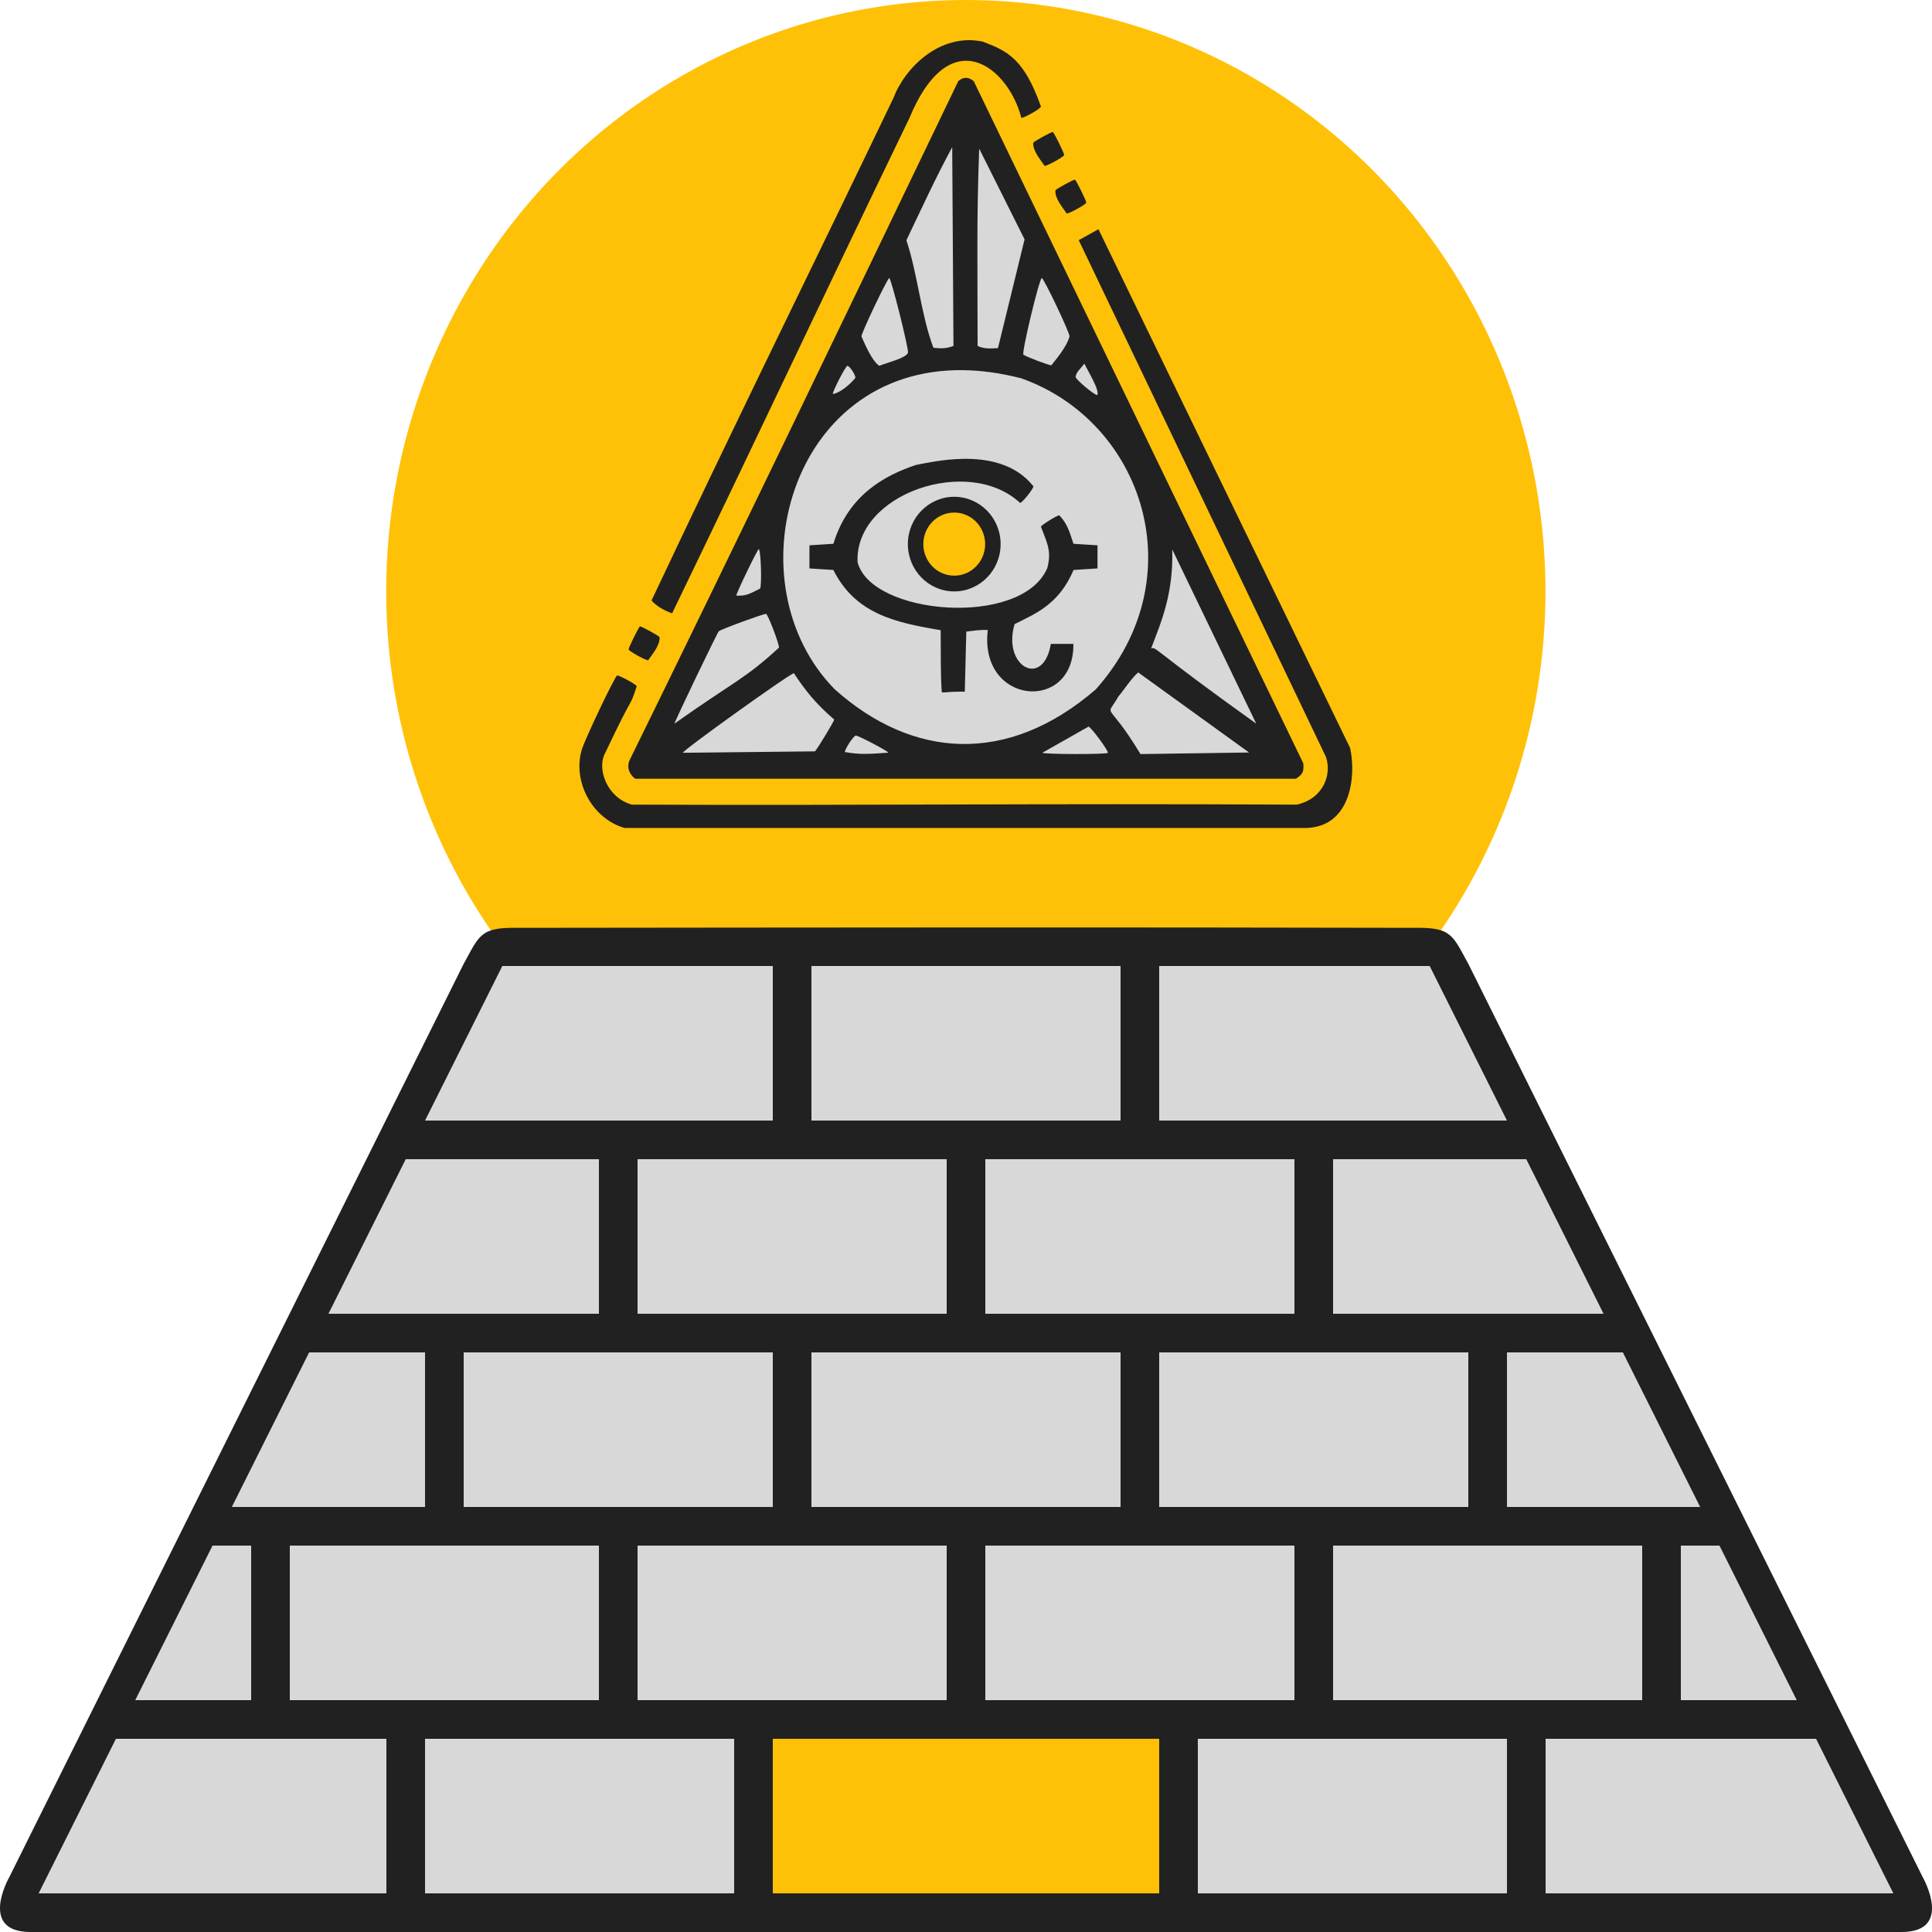 <?xml version="1.0" encoding="UTF-8" standalone="no"?>
<svg
   xmlns:dc="http://purl.org/dc/elements/1.1/"
   xmlns:cc="http://creativecommons.org/ns#"
   xmlns:rdf="http://www.w3.org/1999/02/22-rdf-syntax-ns#"
   xmlns:svg="http://www.w3.org/2000/svg"
   xmlns="http://www.w3.org/2000/svg"
   xmlns:sodipodi="http://sodipodi.sourceforge.net/DTD/sodipodi-0.dtd"
   xmlns:inkscape="http://www.inkscape.org/namespaces/inkscape"
   height="500"
   width="500"
   version="1.1"
   id="svg12238"
   sodipodi:docname="grundstein.svg"
   inkscape:version="0.92.4 (5da689c313, 2019-01-14)">
  <defs
     id="defs12242" />
  <sodipodi:namedview
     pagecolor="#ffffff"
     bordercolor="#666666"
     borderopacity="1"
     objecttolerance="10"
     gridtolerance="10"
     guidetolerance="10"
     inkscape:pageopacity="0"
     inkscape:pageshadow="2"
     inkscape:window-width="1918"
     inkscape:window-height="1038"
     id="namedview12240"
     showgrid="false"
     showguides="false"
     inkscape:zoom="2.06"
     inkscape:cx="183.02573"
     inkscape:cy="163.22203"
     inkscape:window-x="0"
     inkscape:window-y="20"
     inkscape:window-maximized="1"
     inkscape:current-layer="svg12238" />
  <ellipse
     cy="153.061"
     cx="249.957"
     id="circle12220"
     style="fill:#ffc107;stroke-width:1.01"
     rx="150.008"
     ry="153.061" />
  <path
     style="fill:#212121;stroke-width:1.011"
     d="m 133.914,240.125 c -9.646,-0.172 -9.837,1.914 -14.012,9.5 L 2.314,485.979 c 0,0 -7.907,13.977 5.504,14.021 161.454,0 322.909,0 484.363,0 13.411,-0.044 5.504,-14.021 5.504,-14.021 L 380.098,249.625 c -4.175,-7.586 -4.366,-9.672 -14.012,-9.5 -77.391,-0.183 -154.781,-0.083 -232.172,0 z"
     id="path13052"
     inkscape:connector-curvature="0"
     sodipodi:nodetypes="ccccccccc" />
  <path
     d="M 335,200 250,20 165,200 Z"
     id="path12222"
     inkscape:connector-curvature="0"
     style="fill:#d8d8d8;stroke-width:0.986"
     sodipodi:nodetypes="cccc" />
  <path
     style="fill:#212121;fill-opacity:1;stroke-width:0.395"
     d="m 231.207,25.398 c -19.711,41.136 -39.734,81.558 -62.592,130.004 1.298,1.528 3.498,2.702 5.33,3.322 24.247,-50.148 37.112,-77.901 61.359,-128.049 10.618,-25.697 25.722,-13.163 29.014,-0.174 0.865,0 5.078,-2.426 5.078,-2.924 -4.372,-12.346 -8.637,-14.373 -15.041,-16.797 -11.16,-2.383 -20.271,6.915 -23.148,14.617 z M 248,21 c -30.248,62.884 -58.498,121.627 -85.137,175.893 -0.682,1.824 0.032,3.491 1.5,4.635 h 85.518 85.516 c 1.98,-1.272 2.016,-2.044 1.902,-3.967 L 252,21 c -1.515,-1.213 -2.748,-1.072 -4,0 z m 24.459,13.158 c -0.445,0 -4.828,2.403 -5.049,2.768 -0.15,2.17 1.832,4.347 2.932,6.006 0.735,0 5.064,-2.399 5.064,-2.807 0,-0.529 -2.686,-5.967 -2.947,-5.967 z m -26.029,3.918 0.328,51.447 c -1.755,0.682 -3.195,0.714 -5.195,0.479 -3.196,-8.487 -4.088,-19.115 -6.986,-27.826 4.39,-9.179 7.369,-15.768 11.854,-24.1 z m 6.986,0.398 11.742,23.479 c -2.295,9.383 -4.591,18.765 -6.887,28.148 -1.834,0.087 -3.541,0.27 -5.27,-0.572 0,-21.019 -0.282,-32.796 0.414,-51.055 z m 24.766,8.016 c -0.444,0 -4.822,2.401 -5.043,2.766 -0.15,2.169 1.829,4.346 2.928,6.004 0.734,0 5.059,-2.4 5.059,-2.807 0,-0.529 -2.682,-5.963 -2.943,-5.963 z m 6.1,12.834 -5.107,2.83 63.982,133.746 c 1.576,4.612 -0.714,10.813 -7.543,12.338 -69.504,-0.345 -109.875,0.252 -172.09,0 -6.472,-1.801 -9.013,-9.204 -7.027,-13.104 8.293,-17.534 6.102,-11.037 8.293,-17.535 0,-0.394 -4.351,-2.781 -5.068,-2.781 -0.506,0 -8.39,16.555 -9.184,19.283 -2.383,8.197 2.743,17.8 11.131,20.184 h 176.23 c 11.745,-0.194 13.13,-13.486 11.508,-20.709 z m -54.139,12.639 c 0.48,0 5.057,18.266 4.844,19.33 -0.422,1.395 -5.883,2.699 -7.439,3.385 -1.92,-1.367 -3.609,-5.364 -4.609,-7.613 -0.016,-0.933 6.744,-15.102 7.205,-15.102 z m 39.479,0 c 0.5,0 7.199,14.072 7.178,15.078 -0.698,2.614 -3.2,5.584 -4.711,7.504 -0.523,0.054 -6.324,-2.148 -7.229,-2.744 -0.555,-0.366 4.119,-19.838 4.762,-19.838 z m 10.996,22.143 c 0.958,1.951 4.046,6.937 3.346,8.143 -0.802,-0.035 -5.59,-4.055 -5.59,-4.693 0.059,-1.282 1.575,-2.426 2.244,-3.449 z M 219.311,94.688 c 0.557,0 2.072,2.25 2.074,3.082 -1.629,2.045 -4.335,4.045 -5.854,4.199 0,-0.861 3.333,-7.281 3.779,-7.281 z m 30.02,1.111 c 4.677,0.068 9.678,0.741 14.992,2.115 31.558,11.185 45.026,51.649 19.268,80.494 v 0.002 c -23.001,19.865 -47.617,17.81 -67.562,-0.014 -26.788,-27.263 -11.91,-83.25 33.303,-82.598 z m -0.221,22.955 c -5.025,0.096 -9.577,1.093 -12.068,1.578 -7.946,2.658 -17.493,7.677 -21.359,20.4 -2.067,0.133 -4.132,0.265 -6.199,0.398 v 5.98 c 2.062,0.133 4.122,0.266 6.184,0.398 5.703,11.292 15.771,13.578 27.773,15.58 0.078,5.877 -0.066,10.348 0.271,15.877 0.23,0.555 6.4e-4,-9e-5 5.975,0.037 l 0.391,-15.549 c 2.048,-0.237 3.575,-0.504 5.561,-0.406 -2.327,19.478 22.403,21.484 22.152,3.596 h -5.834 c -1.943,11.627 -12.614,5.929 -9.389,-5.113 5.08,-2.61 11.372,-4.853 15.275,-14.021 2.064,-0.133 4.128,-0.266 6.191,-0.398 v -5.98 c -2.072,-0.133 -4.145,-0.266 -6.217,-0.398 -0.992,-2.875 -1.432,-5.013 -3.672,-7.375 -0.582,0 -4.748,2.589 -4.748,2.951 1.386,3.824 2.877,6.078 1.645,10.699 -6.616,15.522 -45.656,12.225 -49.105,-1.547 -0.783,-17.66 28.714,-27.734 42.057,-15.311 0.558,-0.018 3.453,-3.619 3.453,-4.295 -4.634,-5.859 -11.875,-7.225 -18.336,-7.102 z m -2.152,9.816 c -6.629,-7.2e-4 -12.003,5.482 -12.002,12.246 3.9e-4,6.763 5.374,12.245 12.002,12.244 6.627,-3.8e-4 12,-5.482 12,-12.244 6.7e-4,-6.763 -5.372,-12.246 -12,-12.246 z m -50.6,13.557 c 0.558,0 0.868,9.704 0.326,10.217 -3.126,1.611 -3.849,1.887 -6.133,1.803 0,-0.654 5.491,-12.02 5.807,-12.02 z m 107.021,0.076 21.734,45.08 c -27.213,-19.444 -25.836,-19.981 -27.213,-19.445 2.779,-7.256 5.767,-14.247 5.479,-25.635 z m -105.133,16.668 c 0.436,0 3.282,7.369 3.369,8.723 -8.938,8.237 -11.62,8.735 -27.066,19.684 0,-0.47 10.989,-23.37 11.471,-23.902 0.402,-0.445 11.42,-4.504 12.227,-4.504 z m -32.609,3.238 c -0.261,0 -2.947,5.438 -2.947,5.967 0,0.407 4.33,2.807 5.064,2.807 1.1,-1.659 3.082,-3.836 2.932,-6.006 -0.221,-0.365 -4.604,-2.768 -5.049,-2.768 z m 128.918,11.91 28.705,20.729 c -31.672,0.466 10e-4,0.002 -28.113,0.402 -8.8,-14.619 -9.154,-8.815 -5.723,-14.879 1.654,-1.945 3.175,-4.488 5.131,-6.252 z m -89.092,0.221 c 2.65,3.983 5.358,7.653 10.418,11.959 0.165,0.173 -3.998,7.096 -4.963,8.252 l -34.182,0.369 c -0.288,-0.477 28.121,-20.829 28.727,-20.58 z m 76.246,13.807 c 0.696,0.153 5.265,6.358 5.002,6.793 -0.26,0.43 -16.924,0.392 -16.924,-0.039 z m -60.225,2.318 c 0.69,0 8.262,3.978 8.424,4.426 -5.367,0.394 -7.519,0.501 -11.254,-0.162 0,-0.834 2.276,-4.264 2.83,-4.264 z"
     id="path11842-3-6"
     inkscape:connector-curvature="0"
     sodipodi:nodetypes="ccccccccccccccccsccssccccccccccsccsscccccccscccccscccsscccsccccsccscccccsccccccccccccccccccccccccccccccsccsccccscscscscccccccccccccccccscsscs" />
  <path
     style="fill:#d8d8d8;fill-opacity:1;stroke-width:1.01"
     d="M 130 250 L 110 290 L 200 290 L 200 250 L 130 250 z M 210 250 L 210 290 L 290 290 L 290 250 L 210 250 z M 300 250 L 300 290 L 390 290 L 370 250 L 300 250 z M 105 300 L 85 340 L 155 340 L 155 300 L 105 300 z M 165 300 L 165 340 L 245 340 L 245 300 L 165 300 z M 255 300 L 255 340 L 335 340 L 335 300 L 255 300 z M 345 300 L 345 340 L 415 340 L 395 300 L 345 300 z M 80 350 L 60 390 L 110 390 L 110 350 L 80 350 z M 120 350 L 120 390 L 200 390 L 200 350 L 120 350 z M 210 350 L 210 390 L 290 390 L 290 350 L 210 350 z M 300 350 L 300 390 L 380 390 L 380 350 L 300 350 z M 390 350 L 390 390 L 440 390 L 420 350 L 390 350 z M 55 400 L 35 440 L 65 440 L 65 400 L 55 400 z M 75 400 L 75 440 L 155 440 L 155 400 L 75 400 z M 165 400 L 165 440 L 245 440 L 245 400 L 165 400 z M 255 400 L 255 440 L 335 440 L 335 400 L 255 400 z M 345 400 L 345 440 L 425 440 L 425 400 L 345 400 z M 435 400 L 435 440 L 465 440 L 445 400 L 435 400 z M 30 450 L 10 490 L 100 490 L 100 450 L 30 450 z M 110 450 L 110 490 L 190 490 L 190 450 L 110 450 z M 310 450 L 310 490 L 390 490 L 390 450 L 310 450 z M 400 450 L 400 490 L 490 490 L 470 450 L 400 450 z "
     id="path12840-7" />
  <ellipse
     style="fill:#ffc107;stroke-width:0.095"
     cy="140.816"
     cx="246.956"
     id="circle12220-5"
     rx="8"
     ry="8.163" />
  <path
     style="fill:#ffc107;fill-opacity:1;stroke-width:1.01"
     d="m 200,450 h 100 v 40 H 200 Z"
     id="path12840-7-3-0-6" />
</svg>
